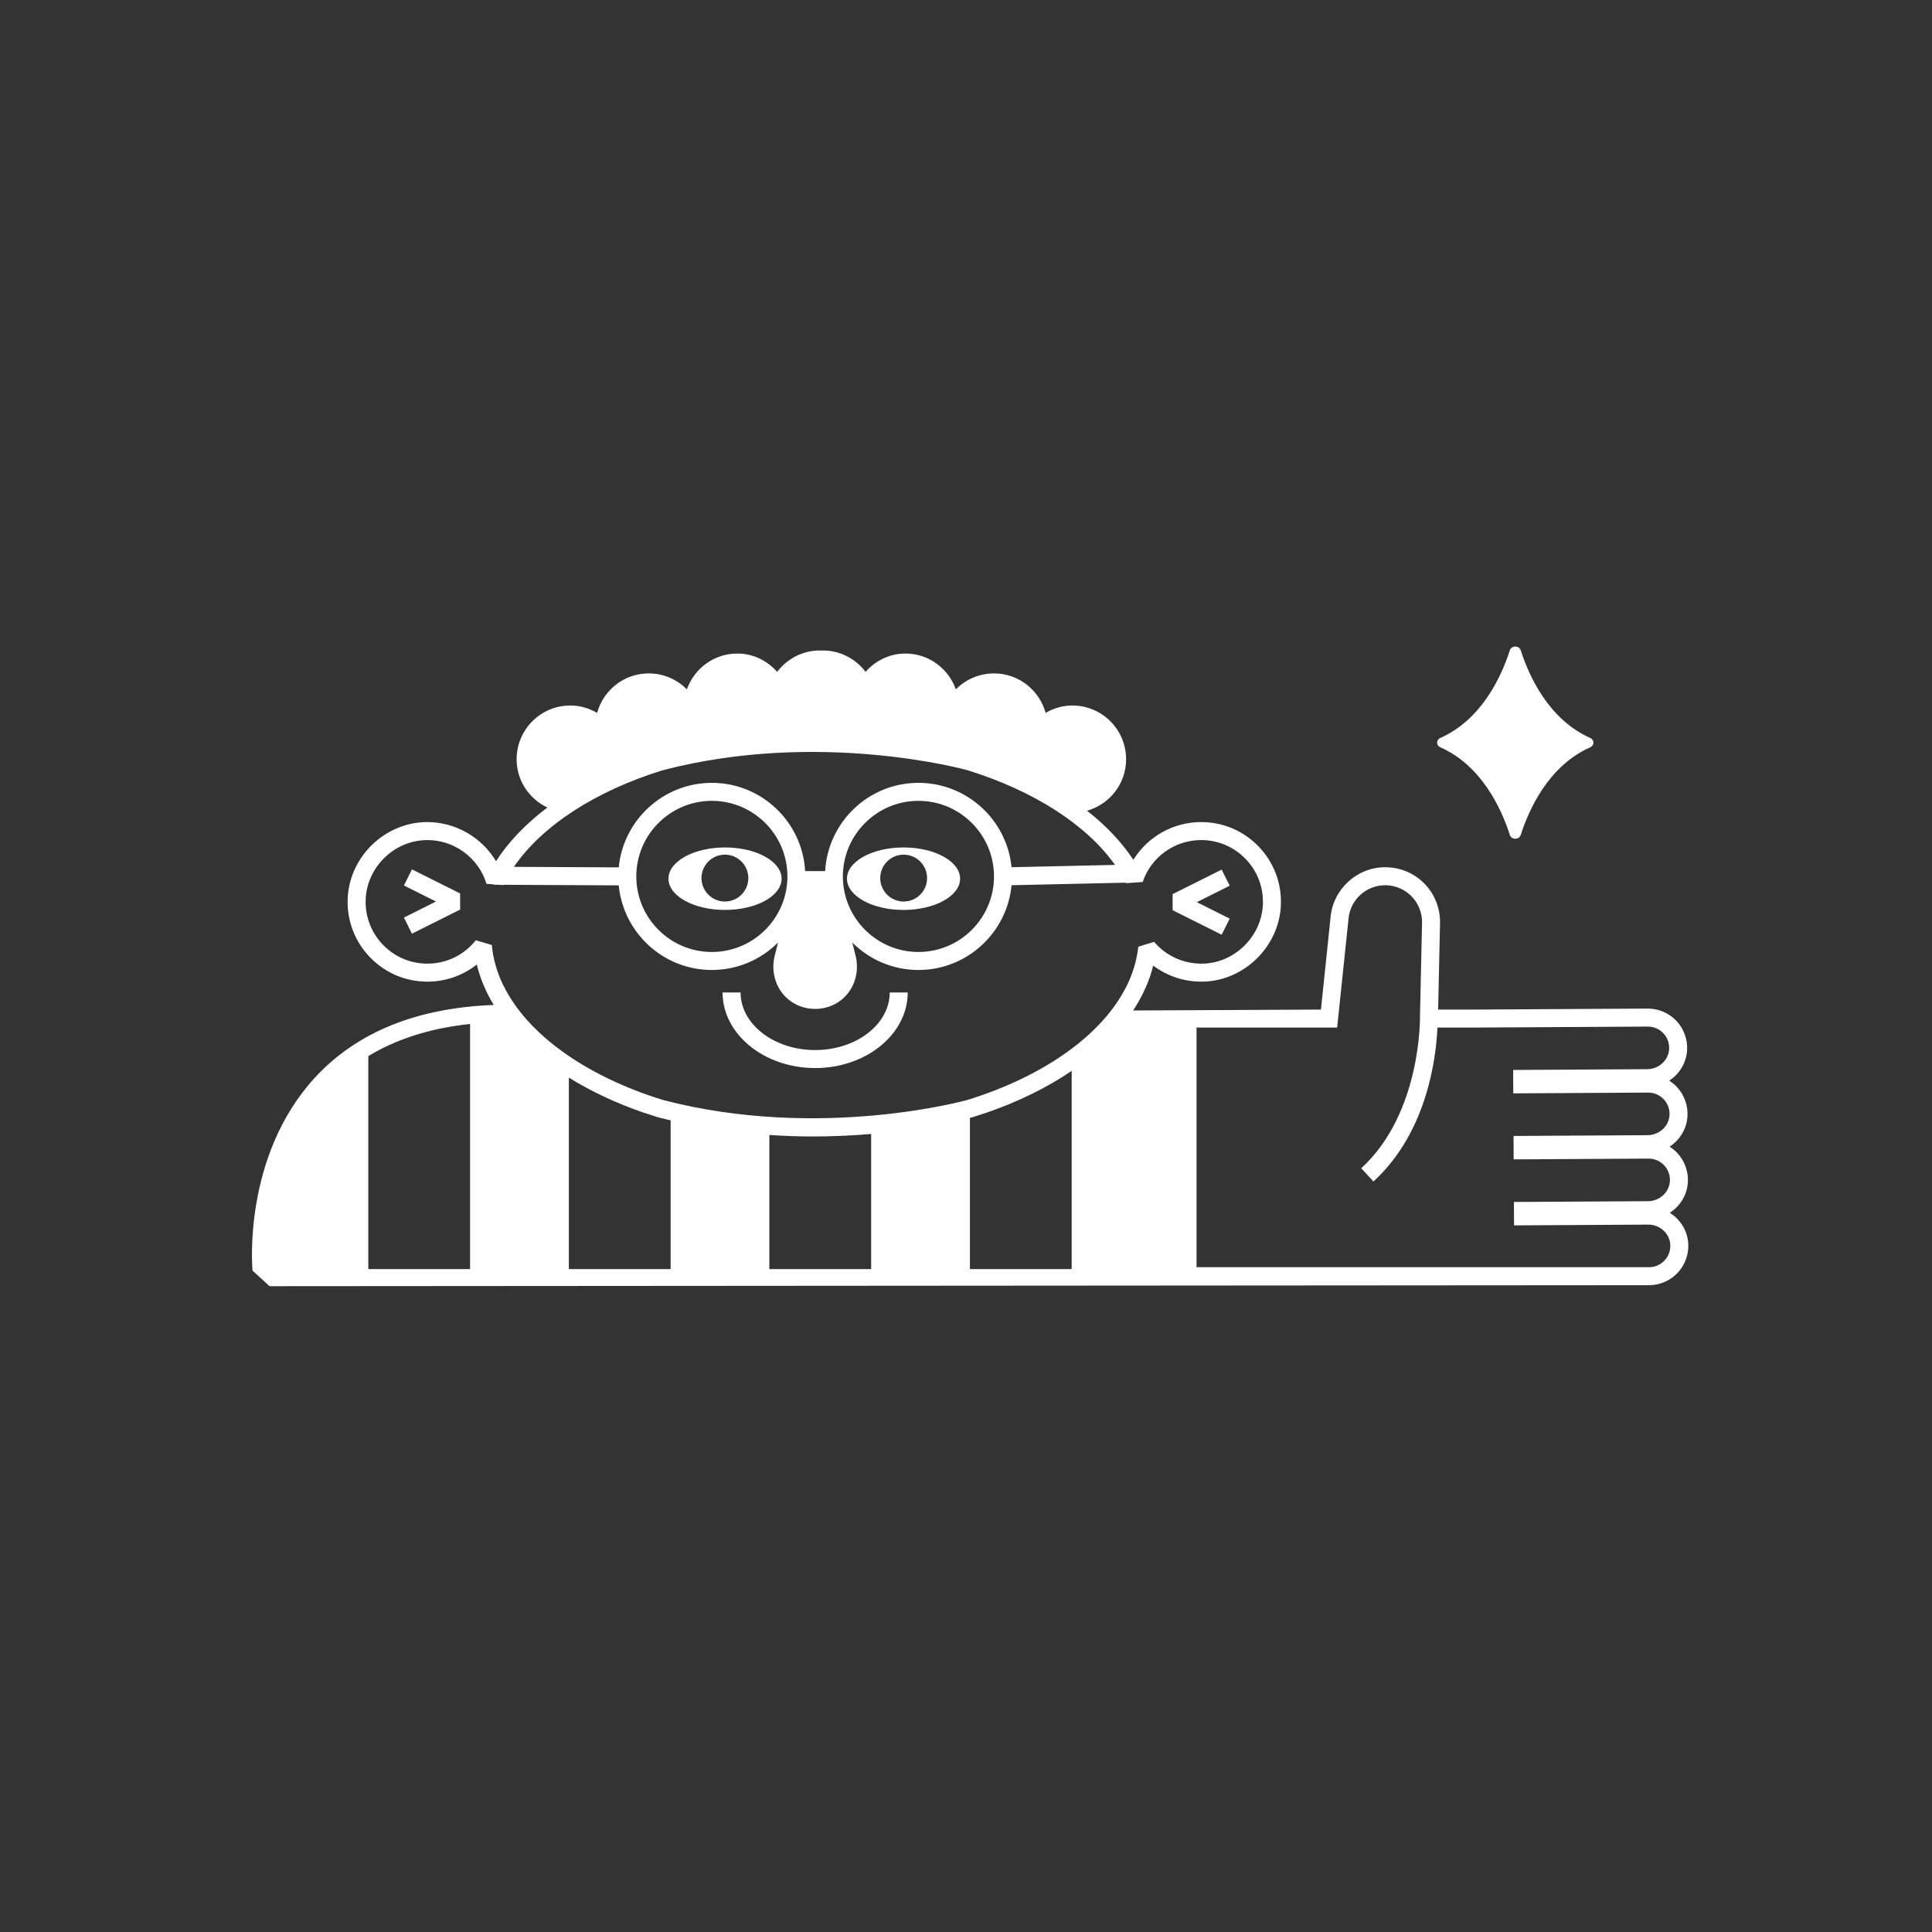 <?xml version="1.0" encoding="utf-8"?>
<!-- Generator: Adobe Illustrator 16.0.0, SVG Export Plug-In . SVG Version: 6.00 Build 0)  -->
<!DOCTYPE svg PUBLIC "-//W3C//DTD SVG 1.1//EN" "http://www.w3.org/Graphics/SVG/1.1/DTD/svg11.dtd">
<svg version="1.1" id="Layer_1" xmlns="http://www.w3.org/2000/svg" xmlns:xlink="http://www.w3.org/1999/xlink" x="0px" y="0px"
	 width="600px" height="600px" viewBox="0 0 600 600" enable-background="new 0 0 600 600" xml:space="preserve">
<rect x="0" y="0" width="600" height="600" fill="#333333" stroke="none"/>
<g>
	<path fill="#FFFFFF" d="M468.903,201.933c-2.596,8.083-8.683,21.486-21.564,27.232c-1.367,0.611-1.367,2.313,0,2.925
		c12.882,5.746,18.969,19.15,21.564,27.233c0.488,1.531,2.874,1.531,3.366,0c2.596-8.083,8.686-21.487,21.563-27.233
		c1.371-0.611,1.371-2.313,0-2.925c-12.878-5.746-18.968-19.15-21.563-27.232C471.777,200.401,469.392,200.401,468.903,201.933z"/>
	<g>
		<path fill="#FFFFFF" d="M518.57,376.642c3.19-2.053,5.377-5.506,5.611-9.485c0.197-3.347-1.007-6.666-3.303-9.102
			c-0.709-0.753-1.507-1.405-2.372-1.948c3.161-2.059,5.323-5.492,5.555-9.447c0.197-3.35-1.004-6.669-3.303-9.104
			c-0.707-0.754-1.507-1.406-2.369-1.949c3.161-2.056,5.323-5.492,5.555-9.447c0.199-3.35-1.007-6.669-3.3-9.104
			c-2.299-2.436-5.536-3.833-8.883-3.833l-53.761,0.309h-11.377l0.595-26.956c0.076-9.366-7.136-16.903-16.419-17.238
			c-0.208-0.008-0.415-0.012-0.62-0.012l0,0c-8.792,0-16.244,6.866-16.97,15.63l-2.981,28.576l-58.322,0.281
			c2.921-4.449,5.045-9.117,6.232-13.938c4.089,3.076,9.07,4.845,14.251,4.976c13.425,0.426,25.037-10.675,25.411-24.059
			c0.188-6.759-2.296-13.144-7.002-17.983c-4.706-4.84-11.017-7.504-17.765-7.504c-8.708,0-16.615,4.542-21.063,11.724
			c-3.589-5.473-8.459-10.604-14.38-15.255c6.994-1.98,12.131-8.353,12.131-15.982c0-9.22-7.474-16.695-16.694-16.695
			c-3.036,0-5.848,0.874-8.299,2.292c-1.954-7.052-8.35-12.257-16.022-12.257c-4.641,0-8.833,1.898-11.858,4.954
			c-2.301-6.467-8.414-11.125-15.671-11.125c-4.958,0-9.315,2.25-12.367,5.688c-3.05-4.009-7.822-6.637-13.246-6.637
			c-0.164,0-0.321,0.026-0.483,0.03c-0.163-0.004-0.319-0.03-0.482-0.03c-5.426,0-10.197,2.628-13.247,6.637
			c-3.052-3.438-7.408-5.688-12.367-5.688c-7.257,0-13.37,4.658-15.671,11.125c-3.026-3.056-7.218-4.954-11.858-4.954
			c-7.673,0-14.07,5.205-16.022,12.257c-2.454-1.418-5.264-2.292-8.301-2.292c-9.22,0-16.695,7.475-16.695,16.695
			c0,6.646,3.918,12.317,9.545,14.993c-6.656,5.025-12.067,10.64-15.937,16.67c-4.475-7.512-12.832-12.308-21.771-12.147
			c-13.044,0.238-23.949,11.036-24.311,24.073c-0.187,6.756,2.301,13.141,7.006,17.978c4.706,4.837,11.013,7.501,17.761,7.501
			c5.654,0,11.02-1.895,15.346-5.32c1.025,4.326,2.825,8.524,5.248,12.56c-23.912,0.884-42.632,8.486-55.642,22.699
			c-22.143,24.196-19.393,58.353-19.265,59.794l5.29,4.843l428.441-0.304c3.393-0.019,6.631-1.446,8.918-3.908
			c2.282-2.468,3.456-5.809,3.221-9.166C524.01,382.087,521.785,378.659,518.57,376.642z M145.989,394.125h-31.604V327.99
			c8.182-4.984,18.548-8.596,31.604-9.99V394.125z M205.732,239.227c48.816-12.761,94.331-0.145,94.719-0.035
			c20.704,6.431,36.989,16.958,45.828,29.415l-32.134,0.715c-1.441-14.687-13.856-26.202-28.915-26.202
			c-15.468,0-28.114,12.155-28.976,27.41h-6.205c-0.862-15.255-13.508-27.41-28.974-27.41c-15.076,0-27.499,11.54-28.917,26.249
			l-32.562-0.162C168.329,256.482,184.76,245.741,205.732,239.227z M308.695,272.177c0,12.941-10.525,23.47-23.465,23.47
			s-23.468-10.528-23.468-23.47c0-12.939,10.528-23.467,23.468-23.467S308.695,259.238,308.695,272.177z M244.543,272.177
			c0,12.941-10.527,23.47-23.467,23.47s-23.468-10.528-23.468-23.47c0-12.939,10.528-23.467,23.468-23.467
			S244.543,259.238,244.543,272.177z M208.267,394.125h-31.604v-59.458c6.844,4.25,14.732,7.963,23.532,10.99l0.01-0.03
			c1.353,0.467,2.723,0.917,4.114,1.349c1.322,0.347,2.634,0.642,3.948,0.952V394.125z M270.544,394.125H238.94v-41.644
			c4.657,0.306,9.187,0.461,13.513,0.461c6.505,0,12.565-0.309,18.091-0.778V394.125z M332.82,394.125h-31.604V347.18
			c0.437-0.114,0.772-0.207,0.893-0.24c1.348-0.417,2.678-0.854,3.993-1.307l0.005,0.024c10.198-3.508,19.166-7.952,26.713-13.084
			V394.125z M349.723,306.514c-7.534,14.915-25.492,27.703-49.208,35.068c-0.453,0.131-45.903,12.758-94.661,0.019
			c-24.148-7.498-42.219-20.508-49.578-35.69l-0.021,0.011c-1.934-4.018-3.128-8.184-3.517-12.439l-4.972-1.485
			c-3.67,4.621-9.148,7.271-15.032,7.271c-5.225,0-10.109-2.063-13.754-5.809c-3.643-3.745-5.57-8.691-5.425-13.927
			c0.281-10.092,8.726-18.453,18.824-18.636c8.526-0.186,16.224,5.432,18.708,13.58l2.324,0.182v0.105l1.451,0.007l1.414,0.11
			c0.016-0.034,0.038-0.068,0.055-0.103l35.827,0.179c1.406,14.723,13.834,26.279,28.918,26.279c8.007,0,15.27-3.258,20.531-8.517
			l-1.138,4.624c-1.171,5.517,1.126,11.331,5.99,14.178c1.964,1.151,4.251,1.81,6.693,1.81c2.441,0,4.729-0.658,6.694-1.81
			c4.864-2.848,7.161-8.661,5.99-14.178l-1.138-4.623c5.261,5.259,12.522,8.516,20.531,8.516c15.098,0,27.533-11.58,28.919-26.323
			l35.488-0.79c0.027,0.052,0.061,0.102,0.085,0.154l5.143-0.363c2.643-7.788,9.944-13.021,18.169-13.021
			c5.228,0,10.11,2.063,13.758,5.812c3.642,3.748,5.568,8.694,5.421,13.927c-0.289,10.365-9.265,18.996-19.678,18.627
			c-5.436-0.137-10.581-2.599-14.118-6.759l-4.908,1.515c-0.461,4.278-1.739,8.471-3.767,12.505L349.723,306.514z M512.152,393.541
			H371.596v-74.419h43.67l3.518-33.705c0.492-5.954,5.471-10.501,11.396-10.501c0.14,0,0.279,0.002,0.418,0.008
			c6.191,0.224,11.083,5.334,11.033,11.529l-0.639,28.833c0,0,0.71,30.158-18.239,47.521l3.777,4.122
			c16.733-15.333,19.474-38.511,19.878-47.808h11.623l53.692-0.309c0.011,0,0.024,0,0.038,0c3.781,0,6.83,3.177,6.601,7.015
			c-0.207,3.519-3.268,6.197-6.791,6.216l-41.649,0.24l0.043,7.27l41.876-0.24c0.014,0,0.025,0,0.039,0
			c3.78,0,6.829,3.175,6.603,7.015c-0.207,3.516-3.271,6.194-6.791,6.213l-41.649,0.24l0.04,7.272l41.877-0.24
			c0.014,0,0.027,0,0.038,0c3.783,0,6.829,3.174,6.603,7.015c-0.207,3.516-3.268,6.193-6.791,6.213l-41.649,0.24l0.041,7.271
			l41.649-0.24c0.014,0,0.027,0,0.041,0c3.508,0,6.575,2.635,6.821,6.137C518.984,390.298,515.952,393.52,512.152,393.541z"/>
		<polygon fill="#FFFFFF" points="125.435,274.997 135.396,279.976 125.435,284.957 127.935,289.958 142.896,282.476 
			142.896,277.475 127.935,269.996 		"/>
		<path fill="#FFFFFF" d="M280.602,263.184c-9.704,0-17.569,4.344-17.569,9.703c0,5.36,7.866,9.704,17.569,9.704
			c9.703,0,17.568-4.344,17.568-9.704C298.17,267.528,290.305,263.184,280.602,263.184z M280.639,279.976
			c-4.018,0-7.276-3.257-7.276-7.276c0-4.018,3.258-7.276,7.276-7.276s7.276,3.258,7.276,7.276
			C287.915,276.719,284.657,279.976,280.639,279.976z"/>
		<path fill="#FFFFFF" d="M207.595,272.886c0,5.36,7.867,9.704,17.569,9.704c9.704,0,17.57-4.344,17.57-9.704
			c0-5.358-7.866-9.703-17.57-9.703C215.462,263.184,207.595,267.528,207.595,272.886z M232.404,272.699
			c0,4.02-3.258,7.276-7.276,7.276s-7.276-3.257-7.276-7.276c0-4.018,3.258-7.276,7.276-7.276S232.404,268.681,232.404,272.699z"/>
		<path fill="#FFFFFF" d="M253.152,326.104c-12.77,0-23.157-8.022-23.157-17.883h-5.591c0,12.944,12.896,23.473,28.748,23.473
			c15.853,0,28.749-10.528,28.749-23.473h-5.591C276.311,318.082,265.921,326.104,253.152,326.104z"/>
		<polygon fill="#FFFFFF" points="381.897,285.287 371.669,280.175 381.897,275.062 379.397,270.061 364.168,277.674 
			364.168,282.675 379.397,290.288 		"/>
	</g>
</g>
</svg>
